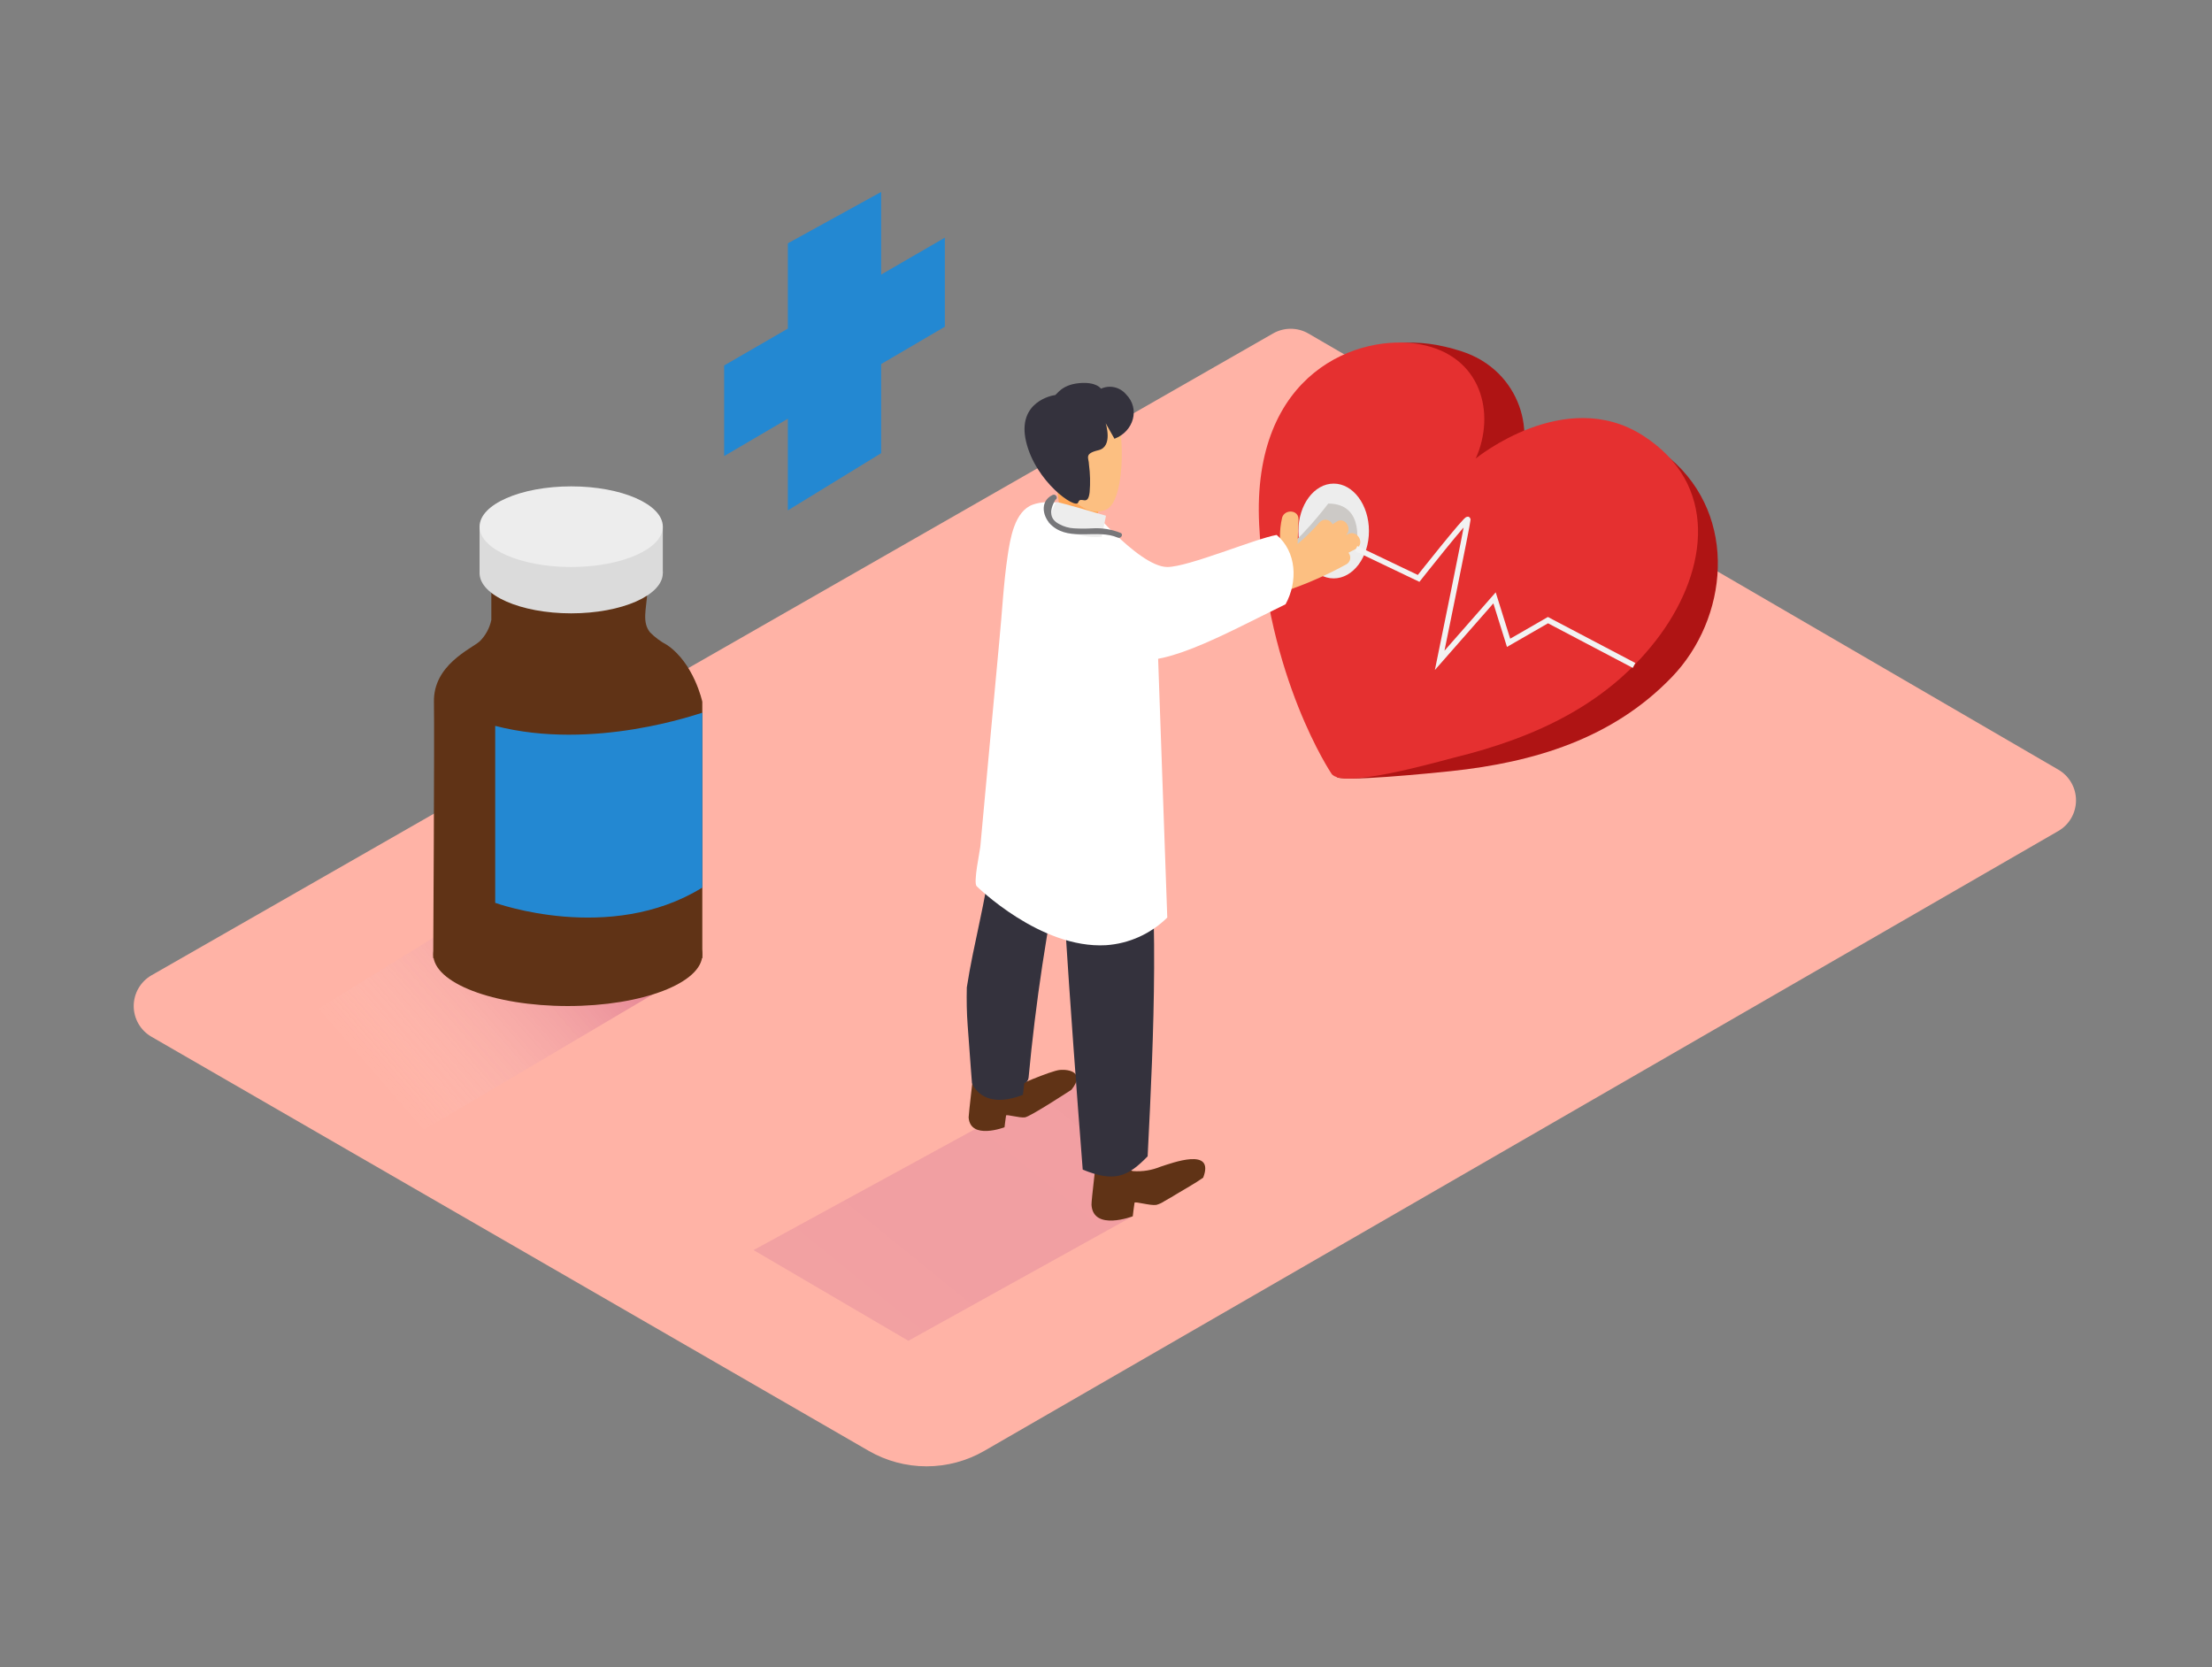 <svg width="406" height="306" viewBox="0 0 406 306" fill="none" xmlns="http://www.w3.org/2000/svg">
<rect x="0" y="0" width="406" height="306" fill="#808080" stroke="none"/>
<path d="M377.783 141.256L240.149 61.214C239.16 60.642 238.038 60.342 236.896 60.342C235.754 60.342 234.632 60.642 233.643 61.214L27.811 179.004C26.818 179.574 25.992 180.396 25.419 181.387C24.845 182.378 24.543 183.503 24.543 184.648C24.543 185.793 24.845 186.918 25.419 187.909C25.992 188.899 26.818 189.721 27.811 190.291L159.436 266.284C162.666 268.149 166.329 269.13 170.058 269.13C173.787 269.13 177.451 268.149 180.68 266.284L377.793 152.523C378.781 151.951 379.601 151.129 380.171 150.14C380.741 149.15 381.04 148.028 381.039 146.887C381.038 145.745 380.737 144.624 380.165 143.636C379.594 142.647 378.772 141.827 377.783 141.256Z" fill="#FFB3A6"/>
<path style="mix-blend-mode:multiply" opacity="0.32" d="M127.139 178.192L77.323 207.637L48.913 190.991L93.492 163.515" fill="url(#paint0_linear_135_1440)"/>
<path style="mix-blend-mode:multiply" opacity="0.32" d="M207.892 223.248L166.724 246.086L138.314 229.44L197.397 197.183" fill="url(#paint1_linear_135_1440)"/>
<path style="mix-blend-mode:multiply" opacity="0.32" d="M294.766 132.913L244.95 162.358L216.54 145.702L261.119 118.236" fill="url(#paint2_linear_135_1440)"/>
<path d="M277.653 87.654C277.653 87.654 293.579 73.099 306.53 84.132C319.146 94.881 317.167 113.567 306.855 124.276C295.964 135.583 281.581 139.907 266.346 141.531C263.504 141.835 244.798 143.723 245.325 142.474C245.325 142.474 234.221 122.459 236.617 94.394C239.012 66.329 252.126 59.234 268.305 64.492C279.125 68.014 282.454 79.971 277.653 87.654Z" fill="#AF1414"/>
<path d="M270.863 84.153C270.863 84.153 287.194 70.785 301.526 79.92C315.482 88.852 313.513 104.432 304.754 116.46C295.497 129.137 281.835 135.38 266.965 139.034C264.184 139.714 246.361 144.931 244.392 142.008C244.392 142.008 232.547 124.499 231.116 96.333C229.684 68.166 249.548 61.112 260.733 63.213C271.919 65.314 274.578 75.86 270.863 84.153Z" fill="#E53030"/>
<path d="M90.183 105.528V113.78C89.868 115.284 89.116 116.662 88.021 117.739C86.346 119.16 79.525 122.083 79.647 128.813C79.759 134.903 79.515 175.868 79.515 175.868H128.905V128.802C128.905 128.802 127.403 121.758 122.429 118.378C121.271 117.764 120.214 116.977 119.293 116.044C117.852 114.207 118.582 111.984 118.806 108.868C118.827 107.485 118.77 106.103 118.633 104.727" fill="#603316"/>
<path d="M88.021 96.668V105.173H121.658V96.668" fill="#DBDBDB"/>
<path d="M104.839 112.573C114.128 112.573 121.658 109.26 121.658 105.173C121.658 101.087 114.128 97.774 104.839 97.774C95.551 97.774 88.021 101.087 88.021 105.173C88.021 109.26 95.551 112.573 104.839 112.573Z" fill="#DBDBDB"/>
<path d="M104.839 104.067C114.128 104.067 121.658 100.754 121.658 96.668C121.658 92.581 114.128 89.268 104.839 89.268C95.551 89.268 88.021 92.581 88.021 96.668C88.021 100.754 95.551 104.067 104.839 104.067Z" fill="#EDEDED"/>
<path d="M104.22 184.648C117.859 184.648 128.915 180.408 128.915 175.178C128.915 169.948 117.859 165.708 104.22 165.708C90.582 165.708 79.525 169.948 79.525 175.178C79.525 180.408 90.582 184.648 104.22 184.648Z" fill="#603316"/>
<path d="M128.905 130.812C128.266 130.944 108.981 137.917 90.893 133.228V165.708C90.893 165.708 111.965 173.371 128.905 162.906V130.812Z" fill="#2388D2"/>
<path d="M144.607 44.659V93.673L161.73 83.178V35.23L144.607 44.659Z" fill="#2388D2"/>
<path d="M132.914 67.08V83.706L173.423 59.965V43.624L132.914 67.08Z" fill="#2388D2"/>
<path d="M244.787 106.158C248.364 106.158 251.263 102.263 251.263 97.459C251.263 92.655 248.364 88.761 244.787 88.761C241.211 88.761 238.312 92.655 238.312 97.459C238.312 102.263 241.211 106.158 244.787 106.158Z" fill="#EDEDED"/>
<path d="M185.674 199.69C185.674 199.69 192.85 196.503 194.575 196.371C196.301 196.239 199.184 196.838 196.666 200.005C196.666 200.005 189.125 204.938 188.13 205.08C187.136 205.222 184.72 204.481 184.659 204.735C184.598 204.988 184.375 206.897 184.375 206.897C184.375 206.897 178.072 209.302 177.787 205.08C177.787 204.532 178.701 196.706 178.701 196.706" fill="#603316"/>
<path d="M177.452 181.237C178.701 173.117 180.985 165.271 181.929 157.07C182.527 151.904 182.944 146.717 183.593 141.561C184.243 136.405 186.151 131.411 187.389 126.336C187.422 126.218 187.415 126.092 187.369 125.978C187.323 125.865 187.241 125.769 187.135 125.707C187.196 125.524 187.247 125.351 187.308 125.169C187.947 124.56 188.597 123.981 189.226 123.433L198.047 129.371C198.047 129.371 197.996 134.771 197.722 142.566C196.707 147.123 195.915 151.193 194.758 155.517C194.882 155.652 194.972 155.814 195.02 155.991C195.067 156.168 195.072 156.353 195.032 156.532C192.169 170.159 190.085 183.938 188.79 197.802C188.768 198.029 188.682 198.245 188.542 198.425C188.402 198.605 188.213 198.741 187.998 198.817L187.755 200.949C180.081 203.912 178.396 198.756 178.396 198.756C178.396 198.756 178.051 194.361 177.615 188.261C177.432 185.927 177.402 183.582 177.452 181.237Z" fill="#34323D"/>
<path d="M201.376 211.515L205.639 213.037C205.764 213.427 205.989 213.778 206.292 214.054C206.595 214.33 206.965 214.522 207.365 214.611C207.515 214.793 207.729 214.913 207.963 214.945C209.696 215.07 211.434 214.788 213.038 214.123C215.068 213.484 223.046 210.439 220.834 216.153C219.382 217.168 217.789 218.051 216.266 218.965C215.434 219.472 214.591 219.98 213.729 220.457C213.272 220.767 212.768 221 212.237 221.147C211.09 221.32 208.309 220.457 208.238 220.751C208.166 221.046 207.913 223.238 207.913 223.238C207.913 223.238 200.655 226.009 200.341 221.147C200.28 220.518 201.376 211.515 201.376 211.515Z" fill="#603316"/>
<path d="M195.377 167.91C194.484 153.579 193.997 139.155 190.972 125.067C190.84 121.403 188.465 123.748 188.628 122.296C189.917 110.502 207.06 124.58 207.06 124.58C207.76 125.148 207.842 128.762 207.984 129.584C208.762 134.111 209.438 138.655 210.014 143.215C212.856 166.236 211.81 189.144 210.643 212.235C206.999 215.96 204.604 217.077 198.727 214.671C197.549 199.558 196.433 184.435 195.469 169.311L195.377 167.91Z" fill="#34323D"/>
<path d="M198.757 103.427C198.952 105.657 199.826 107.774 201.262 109.491C202.697 111.208 204.626 112.443 206.786 113.029C206.786 113.476 206.918 116.196 206.969 116.643C201.802 115.404 197.996 108.919 197.458 103.448C197.377 102.595 198.676 102.605 198.757 103.427Z" fill="#34323D"/>
<path d="M212.45 117.576L198.737 110.005L199.204 93.399C196.301 92.526 192.546 91.562 189.572 92.618C186.192 93.826 185.41 98.931 184.953 101.966C184.172 107.173 183.938 112.39 183.421 117.627L181.482 138.567L179.929 155.406C179.848 156.268 178.61 162.003 179.259 162.653C179.259 162.653 190.901 174.173 202.99 173.483C207.23 173.198 211.225 171.396 214.246 168.408L212.45 117.576Z" fill="white"/>
<path d="M243.793 92.425C243.793 92.425 238.058 100.047 234.546 101.641L236.282 105.173L248.908 100.677C248.908 100.677 250.776 92.425 243.793 92.425Z" fill="#CCC9C6"/>
<path d="M247.376 98.048L247.02 98.241C248.31 97.094 246.858 94.729 245.295 95.764L244.574 96.231C244.477 96.016 244.329 95.827 244.141 95.683C243.954 95.539 243.734 95.444 243.5 95.406C243.267 95.368 243.028 95.388 242.805 95.465C242.581 95.541 242.38 95.672 242.22 95.845C240.975 97.285 239.618 98.622 238.16 99.844L238.332 95.358C238.403 93.572 235.876 93.389 235.338 94.952C235.045 96.185 234.909 97.451 234.932 98.718C234.812 100.066 234.185 101.318 233.176 102.22C232.989 102.381 232.851 102.59 232.776 102.824C232.701 103.059 232.692 103.31 232.75 103.549H232.547C230.811 103.722 230.628 106.198 232.019 106.594C230.659 107.406 231.471 109.873 233.206 109.355C238.026 107.945 242.678 106.015 247.081 103.6C247.267 103.502 247.429 103.364 247.555 103.195C247.681 103.027 247.767 102.832 247.808 102.626C247.849 102.42 247.843 102.207 247.791 102.003C247.739 101.799 247.642 101.61 247.508 101.448L248.949 100.687C250.634 99.743 249.101 97.104 247.376 98.048Z" fill="#FCBF81"/>
<path d="M198.737 91.623C198.737 91.623 208.887 104.067 214.256 104.067C218.113 104.067 230.385 98.87 234.323 98.18C237.997 101.296 238.241 106.746 235.957 110.908C224.213 116.633 212.307 123.453 206.278 120.469C198.991 116.856 189.023 103.295 189.023 103.295C189.023 103.295 181.776 96.16 198.737 91.623Z" fill="white"/>
<path d="M201.336 95.774L202.168 89.075L193.926 89.055L194.667 94.566C196.741 95.561 199.045 95.978 201.336 95.774Z" fill="#FFA85A"/>
<path d="M204.38 76.52C206.299 75.728 206.969 91.826 203 93.552C199.031 95.277 194.616 90.121 192.759 85.635C190.901 81.148 195.895 80.042 204.38 76.52Z" fill="#FCBF81"/>
<path d="M202.939 77.677C202.939 77.677 204.35 81.981 201.62 82.63C198.889 83.28 199.874 84.041 199.874 85.269C200.099 86.951 200.14 88.653 199.996 90.344C199.681 93.115 198.351 90.892 197.895 92.222C197.438 93.552 190.079 88.446 188.333 81.057C186.588 73.668 193.297 72.531 193.622 72.521C193.946 72.51 194.758 70.643 198.016 70.328C201.275 70.014 202.076 71.343 202.076 71.343C202.847 70.989 203.713 70.896 204.541 71.079C205.369 71.262 206.115 71.712 206.664 72.358C209.324 75.028 208.065 79.199 204.553 80.529L202.939 77.677Z" fill="#34323D"/>
<path d="M202.208 98.505L203 94.658C203 94.658 194.352 92.11 193.926 92.151C193.5 92.191 192.383 95.967 192.383 95.967C192.383 95.967 197.519 99.012 202.208 98.505Z" fill="#EDEDED"/>
<path d="M205.669 97.804C204.027 97.147 202.259 96.863 200.493 96.972C199.374 97.038 198.252 97.038 197.133 96.972C196.179 96.921 195.249 96.654 194.413 96.191C192.721 95.324 192.488 93.832 193.713 91.714C194.301 91.43 193.784 90.557 193.205 90.841C190.698 92.029 191.368 95.084 193.205 96.586C196.585 99.357 201.396 97.053 205.162 98.677C205.751 98.931 206.268 98.058 205.669 97.804Z" fill="#77777A"/>
<path d="M248.908 100.677L260.378 106.158C260.378 106.158 269.411 94.719 269.411 95.358C269.411 95.998 264.245 121.2 264.245 121.2L274.314 109.731L276.892 117.983L284.119 113.821L299.922 122.134" stroke="#F2F2F2" stroke-width="1.015" stroke-miterlimit="10"/>
<defs>
<linearGradient id="paint0_linear_135_1440" x1="70.136" y1="200.096" x2="112.3" y2="163.546" gradientUnits="userSpaceOnUse">
<stop stop-color="white" stop-opacity="0"/>
<stop offset="0.99" stop-color="#9E005D"/>
</linearGradient>
<linearGradient id="paint1_linear_135_1440" x1="11046.1" y1="11650.2" x2="13003.4" y2="9236.79" gradientUnits="userSpaceOnUse">
<stop stop-color="white" stop-opacity="0"/>
<stop offset="0.99" stop-color="#9E005D"/>
</linearGradient>
<linearGradient id="paint2_linear_135_1440" x1="18200.7" y1="7128.35" x2="19096.4" y2="5511.75" gradientUnits="userSpaceOnUse">
<stop stop-color="white" stop-opacity="0"/>
<stop offset="0.99" stop-color="#9E005D"/>
</linearGradient>
</defs>
</svg>
